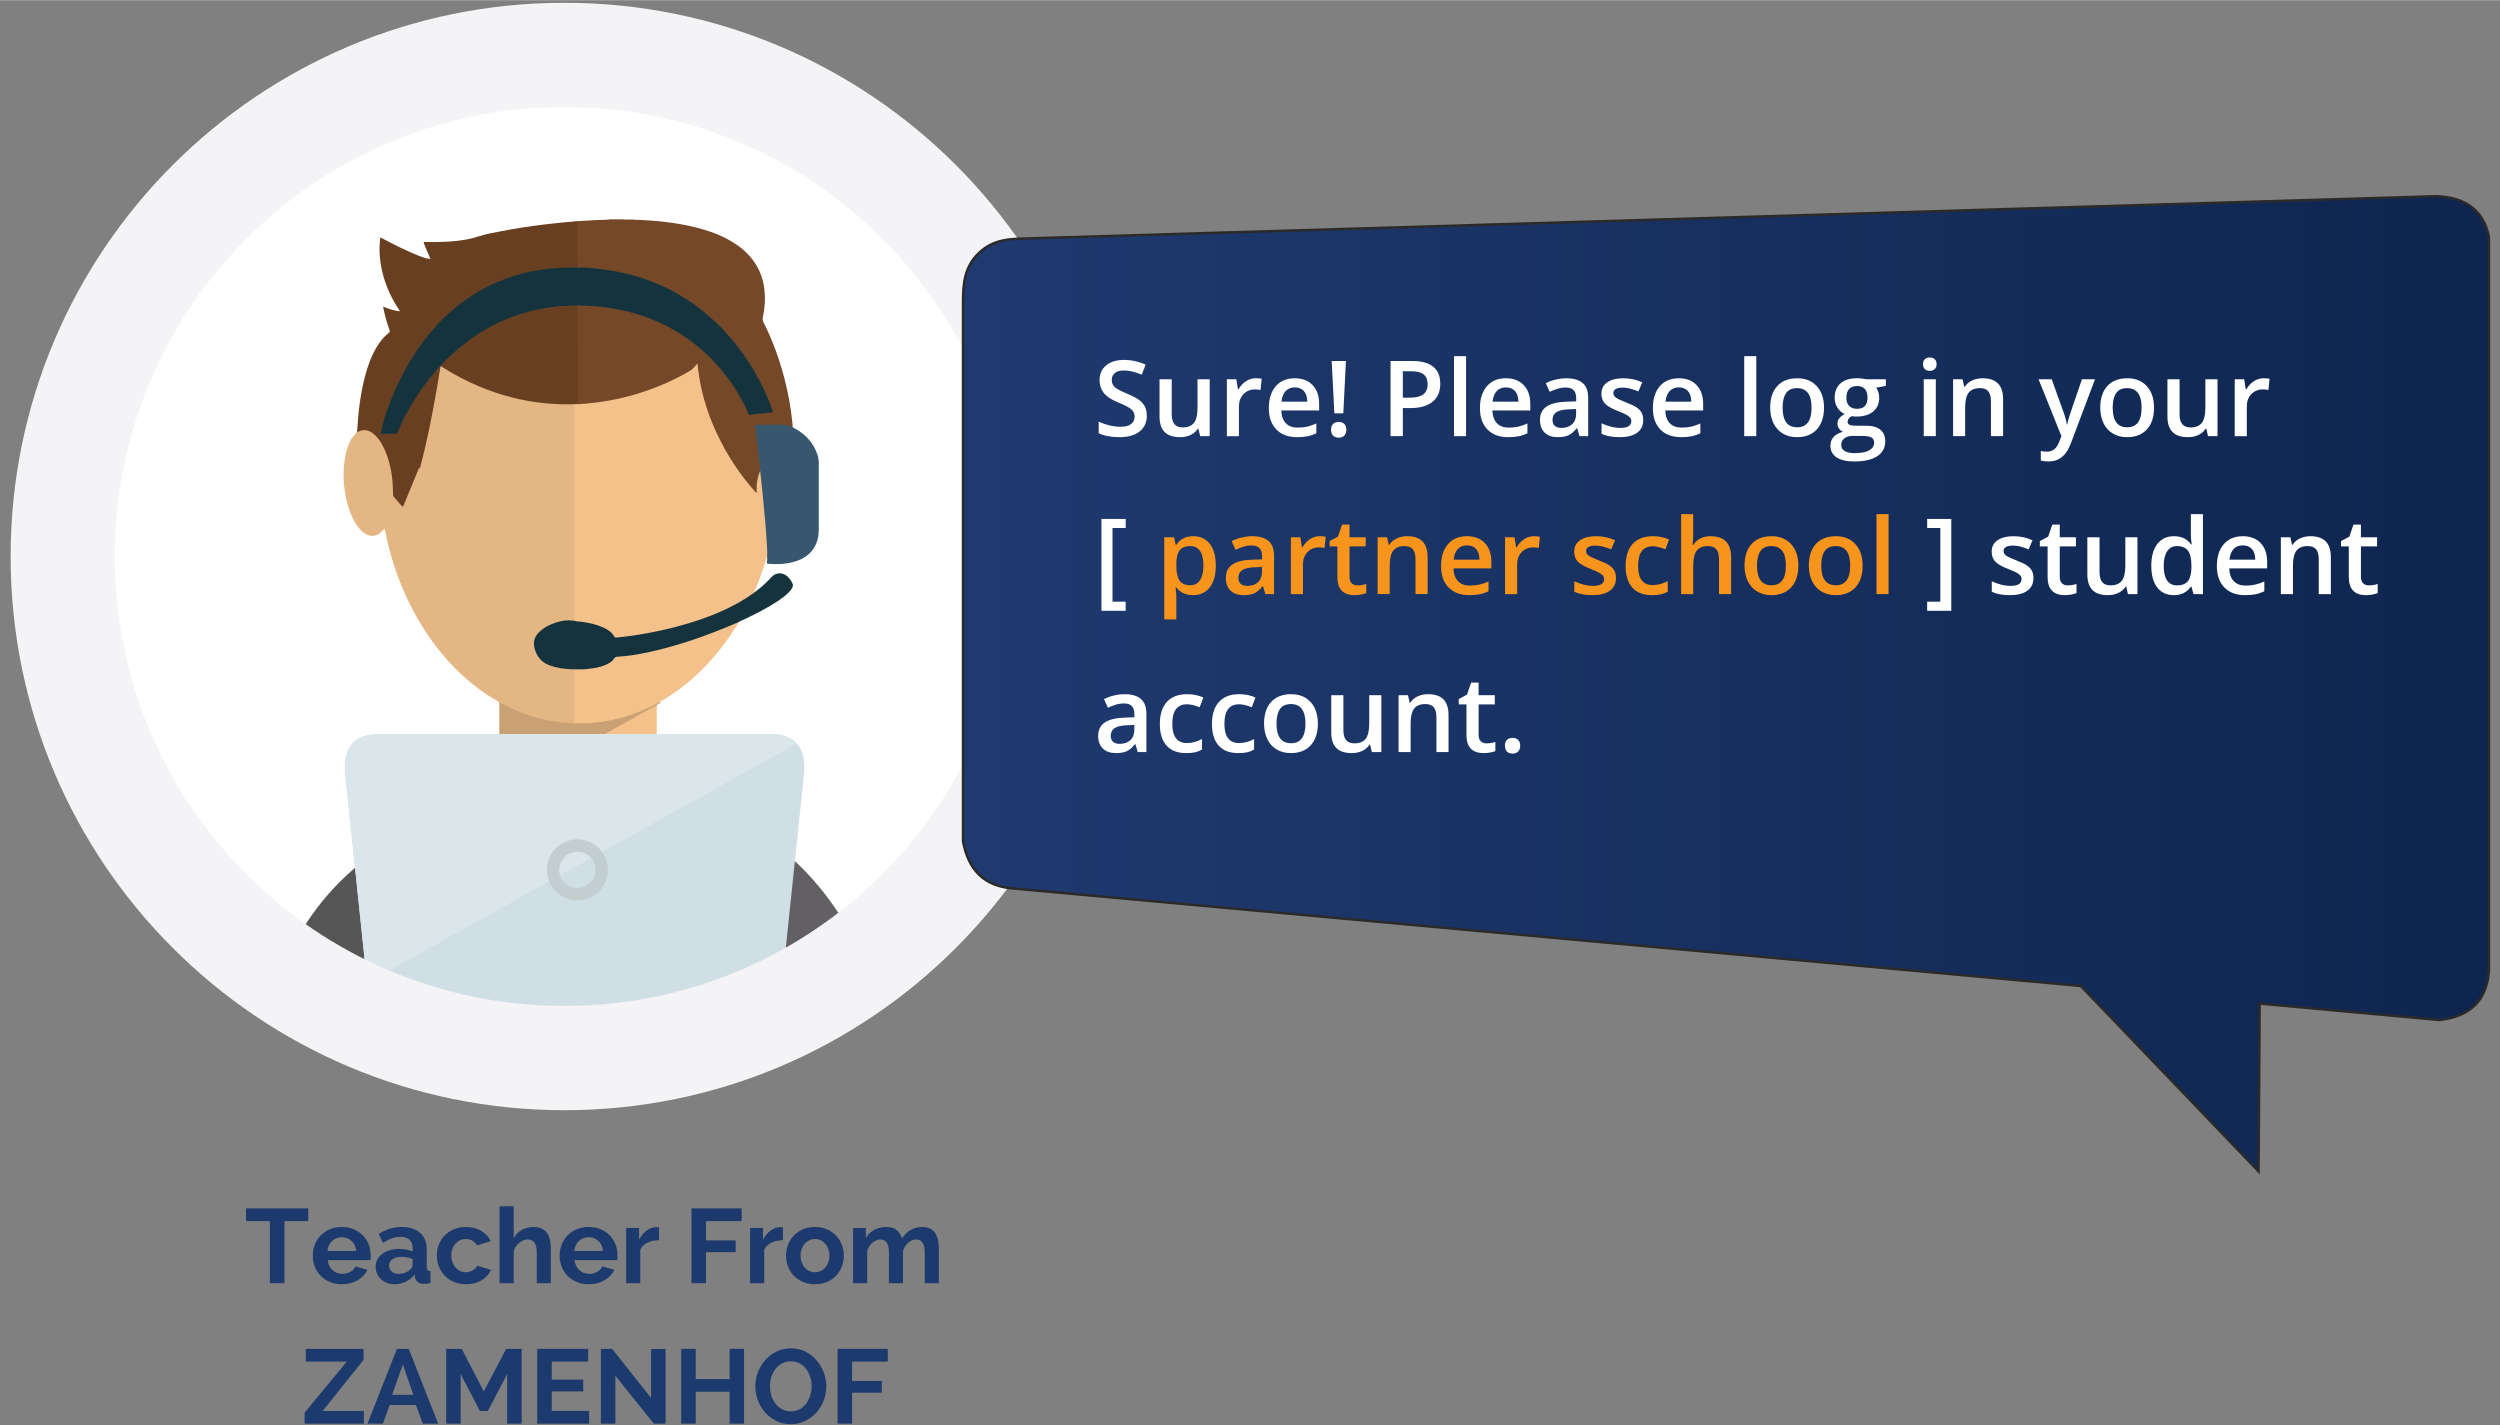 <svg xmlns="http://www.w3.org/2000/svg" width="570" height="325" viewBox="0 0 57000 32492" id="svg395" clip-rule="evenodd" fill-rule="evenodd" image-rendering="optimizeQuality" shape-rendering="geometricPrecision" text-rendering="geometricPrecision"><rect x="0" y="0" width="57000" height="32492" fill="#808080" stroke="none"/><defs id="defs14"><style id="style2">.str0{stroke:#2b2a29;stroke-width:57;stroke-miterlimit:22.926}.fil12{fill:#15333d}.fil8{fill:#693f21}.fil9{fill:#f4c18a}.fil25,.fil28{fill:#1d3a6e;fill-rule:nonzero}.fil28{fill:#fff}</style><linearGradient id="id0" gradientUnits="userSpaceOnUse" y1="15508" x2="34790" y2="15508"><stop offset="0" id="stop4" stop-color="#f7921e"/><stop offset="1" id="stop6" stop-color="#ce7a1a"/></linearGradient><linearGradient id="id1" gradientUnits="userSpaceOnUse" x1="80110" y1="15527" x2="114900" y2="15527"><stop offset="0" id="stop9" stop-color="#1f3a6f"/><stop offset="1" id="stop11" stop-color="#0e254f"/></linearGradient><linearGradient gradientTransform="translate(-58152.616 59.548)" id="id1-3" gradientUnits="userSpaceOnUse" x1="80110" y1="15527" x2="114900" y2="15527"><stop offset="0" id="stop9-6" stop-color="#1f3a6f"/><stop offset="1" id="stop11-7" stop-color="#0e254f"/></linearGradient></defs><circle class="str0" cx="12866.384" cy="12683.548" r="10486" id="circle17" fill="#fff" stroke="#2b2a29" stroke-width="57" stroke-miterlimit="22.926"/><path d="M6279.384 22501.549c231-677 556-1304 998-1867 522-667 1161-1193 1908-1591 465-248 953-437 1468-556 9-2 18-6 21-7 12-9 8-15 5-19-32-48-19-83 19-124 116-125 227-255 340-383 10-11 21-22 36-38 104 103 207 205 309 307 28 6 47 25 66 44 243 243 490 482 727 730 334 350 683 685 1021 1030 16 16 35 31 43 53 3 44-40 54-61 79-248 200-495 401-744 598-76 60-75 60-33 144 162 324 320 650 488 971 49 93 57 182 45 281-21 190-38 381-55 572-16 171-33 342-50 514-14 137-24 274-41 411-2 19-1 39-16 54-4012-432-6193 730-6494-1203z" id="path19" fill="#565656"/><path d="M15767.384 18397.549c95 10 187 38 279 64 732 200 1380 558 1951 1055 508 443 923 963 1273 1536 1025 3407-1225 1991-5633 2652-16-17-14-39-16-60-19-196-36-392-54-589-17-183-33-366-50-549-14-147-25-294-42-440-4-40 0-76 17-112 187-374 374-748 561-1121 9-17 17-35 35-45 30-9 50 11 71 27 143 116 285 232 429 347 55 45 55 45 83-24 187-476 375-952 563-1428l492-1245c10-25 17-52 41-68z" id="path21" fill="#626062"/><path d="M14456.384 5005.548c474 15 944 60 1406 175 297 74 583 176 845 337 176 108 332 240 457 406 148 196 233 417 262 660 26 217 13 432-33 645-9 44-5 79 16 120 208 408 360 837 476 1279 87 330 146 666 181 1005 4 33 4 65 5 98-20 25-42 7-61-2-54-24-109-30-168-30-176 2-353 0-529 1-73 0-75 2-67 76 34 297 67 594 99 891 3 21 4 42 0 63-52 144-87 290-79 444 2 22 7 52-19 61-24 8-42-17-57-33-119-135-233-275-337-422-325-459-584-951-758-1486-94-291-162-587-195-892-3-22-7-45-11-67-7-6-13-2-15 3-65 97-165 147-262 200-501 271-1031 466-1588 581-231 48-464 84-700 96-48 3-95 16-143 9-14-3-29-5-32-22 12-82 9-165 9-247v-1869c0-35-3-69 5-103 14-39 49-32 78-32 213-2 425 19 635 49 467 67 913 203 1333 419 295 151 566 338 814 558 338 298 619 643 847 1031 71 121 138 243 189 374 18 47 46 58 94 51 129-18 259-29 388-42 57-5 64-12 45-68-81-230-180-453-295-667-159-297-344-576-556-838-371-461-811-841-1328-1129-524-293-1086-468-1682-539-148-17-296-33-446-35-40 0-86 4-114-38-8-74-18-148-18-223v-678c0-86 0-86-81-110-8-2-14-7-19-13 65-17 133-14 199-19 200-13 400-25 600-29 15 0 31 3 44-8h311c64 13 128 2 192 6 21 1 42-4 63 3z" id="path23" fill="#754928"/><path d="M14096.384 20791.549c-51 85-92 176-136 265-149 294-296 589-445 883-23 45-32 88-21 138 11 46 8 95 14 142 15 147 24 294 38 440 13 145 29 289 43 434 9 106 17 213 26 320 6 78 15 156 21 234 2 19 1 38 1 57h-461c-26-32-18-69-18-105-1-606-1-1212-1-1817v-1530c0-37-2-73 19-106 9-15 25-22 37-33 11-10 25-17 22-36 5-2 10-2 15 0 126 112 261 214 391 321 143 116 285 232 429 347 14 12 34 21 26 46z" id="path25" fill="#e8a170"/><path d="M13176.384 20146.549v3558h-403c2-109 18-217 28-325 5-55 9-110 16-165 17-139 25-278 38-417 14-138 30-276 43-415 10-101 11-203 28-302 11-65-8-114-35-168-178-352-355-705-532-1057-18-37-18-43 14-68 176-141 353-282 529-423 91-73 179-150 274-218z" id="path27" fill="#d18e66"/><path d="M14456.384 5005.548c-78 7-157-2-235 0-7 0-13-6-20-9h253c1 3 1 6 2 9z" id="path29" fill="#b8a190"/><path d="M13153.384 9208.548c12 1 23 2 34 3-1 5 0 13-6 14-75 14-67 70-67 124v4671c0 38 4 77-6 115-15 32-43 25-70 24-278-18-522 74-729 255-126 109-148 277-85 433 75 184 216 283 400 332 141 38 284 61 432 59 74-1 149-2 224 1 20 1 53-13 56 27-38 28-81 16-122 17-100 2-100 1-100 98v1004.001c0 32 4 66-11 96-34 33-76 22-115 19-529-36-1030-174-1500-420-7-3-14-7-21-10-57-28.001-58-28.001-58 37v1857c0 33 3 65-6 97-3 7-7 12-13 16-16-20-9-44-9-66 0-647-1-1294 1-1940 0-48.001-13-75.001-56-99.001-277-159-531-349-768-564-265-241-499-508-709-798-205-284-383-584-534-899-183-379-327-772-435-1179-39-150-76-300-104-452-1-10-6-18-11-33-20 21-38 40-55 58-136 151-307 138-447 13-99-88-168-198-225-317-94-197-147-406-179-621-24-161-32-324-23-487 12-203 43-403 125-592 31-71 69-138 125-192 30-29 51-59 57-100 19 12 36 6 55-1 126-43 237-13 336 74 104 91 180 204 237 329 121 267 184 548 197 841 3 68 12 137 11 206 0 16 1 32 10 45 49 71 109 133 166 198 19 21 34 6 42-15 19-46 39-91 58-138 81-199 154-401 247-595 146-302 188-630 260-950 102-457 180-919 254-1381 4-25 7-49 20-72 4-5 9-9 15-10 28-3 47 15 68 28 509 320 1055 555 1640 695 256 61 516 99 778 122 125 11 249-1 373 18 59 10 118-15 178-9 22 2 46-4 65 14z" id="path31" fill="#e4b683"/><path class="fil8" d="M10044.384 8345.548c-100 628-212 1253-356 1872-31 134-66 267-100 401-6 23-8 49-36 61-14 6-15 26-21 40-105 254-210 510-315 765-9 21-16 43-30 61-20 3-26-14-36-24-55-64-109-129-166-192-21-23-24-49-24-79 0-318-42-630-159-928-60-153-136-297-257-411-60-57-127-98-211-107-66-6-125 11-180 44-12-13-3-28-10-39 25-410 71-817 174-1216 62-238 143-469 270-682 74-124 162-238 278-327 28-22 25-39 15-67-62-162-104-329-140-497-2-10-7-19 2-30 119 42 236 96 378 101-174-253-300-517-380-803-80-287-109-577-70-875 28 4 45 18 63 27 260 136 521 269 793 379 66 27 133 51 202 68 26 7 52 11 86 10-52-130-116-249-157-377 18-14 36-8 52-7 230 4 460 0 689-23 174-19 345-48 512-104 158-53 323-82 486-113 335-66 672-117 1011-159 184-22 369-40 554-59 29-3 58-2 86-3 29 1 58 1 87 1 21 0 31 11 31 32-1 13 0 27 0 40 0 244 0 487-1 730 0 79 20 156 12 235-19 18-43 15-65 14-133-7-265 5-396 14-293 19-583 66-867 144-471 130-903 340-1295 632-245 183-467 390-668 621-337 386-602 818-819 1280-143 305-257 620-344 945-6 20-11 41-15 61-16 70-14 73 56 73 73 0 146-2 219 0 40 1 63-12 79-50 213-505 505-959 862-1373 22-26 42-55 68-78 15-13 28-33 53-28z" id="path33" fill="#693f21"/><path class="fil9" d="M13244.384 20077.549h-5-4c-19-8-30-24-43-37-316-316-631-632-946-949-288-289-575-578-863-868 16-48 5-97 7-146l2-4c49-58 121-81 183-116 506-285 1012-569 1519-852 540-302 1080-605 1619-908 69-38 138-75 206-114 16-9 33-21 54-12v2223c5 20-9 32-21 44-49 48-92 103-141 151-185 181-359 372-541 555-169 169-336 341-500 515-152 162-317 311-462 480-16 18-30 46-64 38z" id="path35" fill="#f4c18a"/><path class="fil9" d="M13096.384 14147.548v-4860-35c-1-21 10-30 31-31 20-1 43 7 60-10 232-16 462-40 690-81 417-74 819-195 1210-358 221-92 436-198 642-320 41-24 73-55 103-90 20-23 40-46 69-79 55 561 203 1084 437 1583 233 500 530 957 908 1372 10-29 6-49 5-69-6-140 18-275 67-405 4-9 6-19 14-25 44 48 32 110 38 165 38 369 75 739 104 1109 16 201 30 401 37 602 1 28 6 58-20 81-19 23-21 53-30 80-74 237-158 471-258 700-3 9-5 18-8 27-2 37-35 48-59 65-246 171-511 308-788 424-524 219-1070 362-1629 462-217 39-434 72-654 92-32 3-56-2-73-31-60-103-159-159-262-206-181-83-375-109-569-133-24-3-51-3-65-29z" id="path37" fill="#f4c18a"/><path class="fil9" d="M13096.384 16485.549v-1160.001-29c-1-22 11-30 32-30 52 0 103 0 155-1 19 0 39 6 55-10 26-24 59-25 91-27 125-10 246-39 363-84 76-30 144-72 192-140 27-39 65-51 109-53 321-17 633-84 944-160 289-71 572-160 853-257 293-101 583-213 867-339 25-11 50-30 81-14-6 31-27 55-43 80-176 284-373 552-597 800-324 360-691 668-1110 912-13 7-29 12-35 28-106 76.001-225 129.001-343 182.001-359 161-735 261-1126 305-144 16-290 14-435 13-19 0-39 0-53-16z" id="path39" fill="#f4c18a"/><path d="M17491.384 12696.548c7-129-7-257-13-385-7-137-19-275-31-412-17-191-35-381-53-572-13-129-25-259-39-388-6-67-15-133-23-200 0-68-11-136-20-204-10-81-17-163-26-244-10-91-21-182-31-273-9-81-18-162-26-244-2-21-5-41-9-62-4-18 3-30 24-30h46c191 0 382 1 574-1 55-1 105 10 155 33 16 7 31 24 52 16 17 22 44 30 67 43 239 136 413 327 500 591 20 61 31 122 30 186-1 508 0 1017 0 1525 0 148-32 289-112 416-95 152-236 243-403 298-209 68-424 80-642 59-22-2-32-9-26-32 9-40 8-80 6-120z" id="path41" fill="#36576e"/><path d="M13244.384 20077.549c77-66 143-144 214-216 323-331 644-663 966-995 174-179 347-358 520-537 11-11 24-20 29-35 89-79 166-169 251-252 41-40 82-80 126-122 23 25 47 52 71 79 101 115 203 229 304 344 15 17 28 36 42 54-34 85-67 171-100 256-90 227-179 455-269 682-85 215-171 430-256 645l-285 726c-67 168-133 337-200 506-1 3-5 6-9 10-46-20-80-56-118-86-119-95-235-194-356-287-26-20-46-47-78-58-61-63-133-114-201-169-207-169-415-336-623-505-13-10-30-18-28-40z" id="path43" fill="#505050"/><path class="fil12" d="M16838.384 14181.548l-318 132c-568 233-1149 426-1750 556-227 48-455 87-687 99-39 2-66 12-88 49-35 57-92 91-151 121-99 49-204 76-313 92-64 10-129 17-193 25-104 0-207 2-310-1-172-4-339-31-501-90-189-70-297-208-343-399-32-136 5-255 103-353 113-111 251-180 401-227 121-38 246-57 373-39 12 2 23 1 35 1 47 21 97 17 146 23 174 22 344 57 505 129 106 48 203 109 262 215 10 19 24 21 43 18 116-14 232-24 348-41 310-46 619-104 924-181 456-115 901-262 1323-472 177-88 347-188 508-303 14-9 31-16 40-32 127-84 237-187 344-295 17-17 34-36 50-55 90-99 228-114 337-36 66 47 109 112 144 184 16 32 7 63-7 94-19 42-50 77-82 110-73 73-157 135-243 192-250 166-517 301-787 428-38 18-79 31-113 56z" id="path45" fill="#15333d"/><path d="M13096.384 16485.549c113 0 226 5 339-1 92-5 185-18 277-31 142-19 281-47 419-83 181-48 358-108 530-183 113-50 225-103 334-162.001 19-10 37-22 58-24 10 3 22 7 8 17-28 19-59 36.001-88 53.001-116 64-232 128-347 192-112 62-223 126-335 189-120 67-239 135-360 202-140 78-281 156-421 234-147 83-293 166-440 248-108 61-217 120-326 181-110 62-219 125-329 187-108 61-217 120-326 181-118 66-236 134-355 200-114 63-228 125-342 188v-2025c0-8.001 1-15.001 1-22.001 19-9 31 4 44 10 156 81.001 315 155.001 480 218.001 167 63 337 112 511 150 104 23 209 42 314 55 55 7 110 15 165 17 63 1 126 13 189 9z" id="path47" fill="#caa075"/><path class="fil12" d="M10044.384 8345.548c-60 43-102 104-148 159-159 187-304 384-435 592-151 239-288 487-394 751-11 29-25 43-58 42-97-2-195 0-293-1-41 0-41-1-33-42 37-185 96-362 158-539 99-282 222-554 361-819 142-268 305-522 490-762 89-115 186-223 282-332 93-105 195-201 300-293 201-178 418-334 651-469 261-152 537-268 825-357 163-50 328-88 496-116 130-22 260-38 391-48 180-15 359-23 539-21 128 7 256 11 384 24 151 16 302 36 453 63 215 39 425 92 632 160 157 51 310 113 460 180 206 94 403 205 592 329 134 89 263 184 386 289 127 107 253 217 368 337 178 186 342 383 491 592 186 262 347 538 484 828 69 147 131 297 183 452 16 47 9 56-41 60-127 12-255 24-382 36-25 3-48 11-74 12-29 1-44-9-55-37-26-62-52-124-83-183-133-265-293-511-479-742-129-160-269-310-420-449-180-166-375-315-584-444-129-80-260-155-397-219-297-140-606-245-928-312-123-25-247-48-372-64-100-13-201-22-302-28-105-6-210-12-316-9-21 18-47 15-71 14-233-3-463 20-692 59-522 90-1008 274-1457 557-323 204-613 446-875 724-11 11-24 19-37 27z" id="path49" fill="#15333d"/><path class="fil8" d="M10044.384 8346.548c61-90 143-161 221-233 54-49 106-99 162-146 100-84 201-165 307-241 193-139 396-261 611-363 307-147 626-255 960-319 131-26 263-44 396-58 158-18 316-25 475-21 0 715 0 1430 1 2144 0 36-3 69-24 99-245 14-489 4-734-19-522-51-1023-185-1506-388-281-118-550-261-809-423-19-12-36-29-60-32z" id="path51" fill="#693f21"/><g transform="translate(-58152.616 59.548)" id="g59"><path d="M67730 23290l-1234-1189-477-4558c-18-280 32-505 170-655 118-130 302-206 565-215h8999c262 9 446 85 565 215 138 150 188 375 170 655l-477 4558-1234 1189h-3736z" id="path53" fill="#d0dfe4"/><path d="M66665 22264l-169-163-477-4558c-18-280 32-505 170-655 118-130 302-206 565-215h8999c262 9 446 85 565 215z" id="path55" fill="#dbe6ea"/><path d="M71318 19073c384 0 696 312 696 696 0 385-312 696-696 696-385 0-696-311-696-696 0-384 311-696 696-696zm0 282c229 0 414 185 414 414s-185 415-414 415-415-186-415-415 186-414 415-414z" id="path57" fill="#c3ced0"/></g><path d="M12866.384 22931.549c-5660 0-10248-4588-10248-10248.001 0-5660 4588-10248 10248-10248s10248 4588 10248 10248c0 5660.001-4588 10248.001-10248 10248.001zm0 2377c-6972 0-12624-5653-12624-12625.001 0-6972 5652-12624 12624-12624s12624 5652 12624 12624c0 6972.001-5652 12625.001-12624 12625.001z" id="path61" fill="#f4f4f6"/><g transform="translate(-58152.616 59.548)" id="g191"><path class="fil25" id="polygon153" fill="#1d3a6e" fill-rule="nonzero" d="M65180 27487v291h-542v1415h-332v-1415h-545v-291z"/><path class="fil25" d="M65946 29217c-101 0-192-17-273-52-82-34-152-81-209-140-58-60-102-129-134-207-31-79-46-161-46-248 0-89 15-174 45-253 31-79 75-149 132-209 58-60 128-108 210-143 83-35 175-53 278-53 102 0 194 18 275 53 80 35 149 83 206 142s100 128 130 206c29 79 44 161 44 245 0 21 0 41-1 61-1 19-3 35-6 48h-972c4 49 16 93 36 132 19 38 44 71 74 98s65 48 103 63c39 14 79 21 120 21 64 0 125-15 182-47 56-31 95-72 116-123l276 77c-46 96-120 175-222 236-102 62-223 93-364 93zm327-759c-8-95-43-171-105-227-61-57-136-86-224-86-43 0-84 8-121 23-38 15-71 36-100 64-29 27-52 60-71 98-18 39-29 81-32 128z" id="path155" fill="#1d3a6e" fill-rule="nonzero"/><path class="fil25" d="M67147 29217c-61 0-118-10-171-30s-98-48-137-84c-38-36-68-78-90-127-21-48-32-100-32-158 0-59 13-114 40-165 26-50 63-93 110-128s104-63 169-83c66-20 138-30 216-30 56 0 111 5 165 14 54 10 101 24 143 41v-72c0-83-24-147-71-192s-117-67-210-67c-67 0-133 12-197 36s-130 59-197 105l-98-204c161-107 336-161 523-161 181 0 321 45 421 134 101 88 151 217 151 385v392c0 33 6 57 19 72 12 14 35 22 67 24v274c-30 6-59 11-85 13-27 2-50 4-69 4-61-2-107-16-139-42-32-27-52-63-60-107l-7-70c-56 74-124 130-204 168-80 39-166 58-257 58zm91-236c54 0 106-9 155-29 49-19 87-44 114-76 35-28 53-58 53-92v-144c-39-14-80-26-125-35-45-8-88-13-130-13-83 0-151 19-204 57-53 37-79 85-79 143 0 54 21 99 62 135 42 36 93 54 154 54z" id="path157" fill="#1d3a6e" fill-rule="nonzero"/><path class="fil25" d="M68112 28563c0-88 15-171 46-250 30-78 74-147 132-206 57-59 127-107 209-142 81-35 173-53 276-53 137 0 255 30 351 89 97 59 170 137 218 233l-315 96c-27-46-63-82-108-107s-94-37-149-37c-46 0-89 9-129 28-40 18-75 44-105 77-29 32-53 72-69 119-17 46-26 97-26 153s9 108 27 154c17 47 41 87 71 120 29 34 64 60 104 78 40 19 83 28 127 28 58 0 111-15 160-43 49-29 83-64 102-106l315 96c-44 96-115 175-214 235-99 61-219 92-358 92-102 0-194-18-276-53s-151-83-209-143c-57-60-102-130-133-209s-47-162-47-249z" id="path159" fill="#1d3a6e" fill-rule="nonzero"/><path class="fil25" d="M70712 29193h-321v-707c0-99-19-172-56-219-36-48-88-71-156-71-29 0-59 6-91 19s-62 31-91 54-55 51-79 83-42 67-53 106v735h-322v-1754h322v728c46-82 109-145 188-189 80-44 167-66 263-66 82 0 148 14 199 42 52 28 92 65 121 112 28 46 48 99 60 159 11 59 16 120 16 182z" id="path161" fill="#1d3a6e" fill-rule="nonzero"/><path class="fil25" d="M71574 29217c-101 0-192-17-274-52-81-34-151-81-208-140-58-60-102-129-134-207-31-79-46-161-46-248 0-89 15-174 45-253 31-79 75-149 132-209 58-60 128-108 210-143 83-35 175-53 278-53 102 0 194 18 275 53 80 35 149 83 206 142s100 128 130 206c29 79 44 161 44 245 0 21 0 41-1 61-1 19-3 35-6 48h-972c4 49 16 93 36 132 19 38 44 71 74 98s65 48 103 63c39 14 79 21 120 21 64 0 125-15 182-47 56-31 95-72 116-123l276 77c-46 96-120 175-222 236-102 62-223 93-364 93zm327-759c-8-95-43-171-105-227-61-57-136-86-224-86-43 0-84 8-121 23-38 15-71 36-100 64-29 27-52 60-71 98-18 39-29 81-32 128z" id="path163" fill="#1d3a6e" fill-rule="nonzero"/><path class="fil25" d="M73178 28213c-97 1-185 20-262 56-76 36-132 90-165 162v762h-322v-1259h295v269c44-87 100-156 170-209 69-53 143-79 219-79 18 0 31 0 40 1s17 2 25 3z" id="path165" fill="#1d3a6e" fill-rule="nonzero"/><path class="fil25" id="polygon167" fill="#1d3a6e" fill-rule="nonzero" d="M74249 28217h677v269h-677v707h-331v-1706h1145v291h-814z"/><path class="fil25" d="M76004 28213c-97 1-185 20-262 56-76 36-132 90-165 162v762h-322v-1259h295v269c44-87 100-156 170-209 69-53 143-79 219-79 18 0 31 0 40 1s17 2 25 3z" id="path169" fill="#1d3a6e" fill-rule="nonzero"/><path class="fil25" d="M76734 29217c-102 0-194-18-276-53s-151-83-208-143-100-129-131-208c-30-78-45-161-45-247 0-88 15-172 45-250 31-79 74-148 131-208s126-108 208-143 174-53 276-53 194 18 275 53 150 83 206 143c57 60 101 129 131 208 31 78 46 162 46 250 0 86-15 169-46 247-30 79-73 148-129 208s-125 108-207 143-174 53-276 53zm-329-651c0 56 9 107 25 152 17 46 40 86 70 119 30 34 64 60 104 78 40 19 84 28 130 28s90-9 130-28c40-18 74-44 104-78 30-33 53-73 70-120 17-46 25-98 25-154 0-54-8-105-25-151-17-47-40-87-70-120-30-34-64-60-104-78-40-19-84-28-130-28s-90 10-130 29-74 46-104 79c-30 34-53 74-70 120-16 47-25 97-25 152z" id="path171" fill="#1d3a6e" fill-rule="nonzero"/><path class="fil25" d="M79558 29193h-322v-707c0-101-18-174-53-221-35-46-83-69-144-69-62 0-122 24-178 73s-96 113-120 191v733h-321v-707c0-101-18-174-52-221-34-46-82-69-143-69-62 0-122 24-179 72s-97 111-121 190v735h-322v-1259h291v233c46-82 110-145 191-189 80-44 173-66 277-66 106 0 187 26 244 77 56 51 94 115 111 190 52-87 116-153 195-198 78-46 168-69 269-69 77 0 140 15 189 43 50 29 88 67 116 113 27 47 46 100 56 159s16 119 16 180z" id="path173" fill="#1d3a6e" fill-rule="nonzero"/><path class="fil25" id="polygon175" fill="#1d3a6e" fill-rule="nonzero" d="M66442 30940l-931 1165h938v291h-1351v-250l962-1165h-936v-291h1318z"/><path class="fil25" d="M66531 32396l672-1706h269l670 1706h-350l-156-425h-598l-156 425zm807-1348l-245 690h483z" id="path177" fill="#1d3a6e" fill-rule="nonzero"/><path class="fil25" id="polygon179" fill="#1d3a6e" fill-rule="nonzero" d="M69275 32108h-180l-439-841v1129h-331v-1706h355l504 971 509-971h353v1706h-331v-1129z"/><path class="fil25" id="polygon181" fill="#1d3a6e" fill-rule="nonzero" d="M70401 30690h1162v291h-830v411h718v269h-718v444h852v291h-1184z"/><path class="fil25" id="polygon183" fill="#1d3a6e" fill-rule="nonzero" d="M72997 31810v-1117h331v1703h-269l-876-1093v1093h-331v-1706h257z"/><path class="fil25" id="polygon185" fill="#1d3a6e" fill-rule="nonzero" d="M74788 31668h-773v728h-331v-1706h331v690h773v-690h329v1706h-329z"/><path class="fil25" d="M76181 32408c-120 0-230-24-329-73s-185-114-256-195-126-173-164-277c-39-104-58-211-58-320 0-113 20-222 61-326 41-105 98-197 171-277 72-80 158-144 258-191 99-47 207-71 324-71 120 0 230 26 329 76s184 117 254 198c71 82 125 175 164 279 38 104 57 210 57 317 0 114-20 222-61 326-41 103-97 194-169 274-72 79-158 142-257 189-99 48-208 71-324 71zm-473-865c0 74 11 145 32 214 22 69 53 130 94 183s91 95 150 127 126 48 201 48c77 0 145-16 203-49 59-33 108-77 148-131 40-55 70-116 91-184s31-137 31-208c0-73-11-145-33-214-23-68-54-129-95-182s-90-95-149-126c-58-32-124-47-198-47-77 0-144 16-203 49-58 33-108 76-149 130-40 54-71 114-92 182-21 69-31 138-31 208z" id="path187" fill="#1d3a6e" fill-rule="nonzero"/><path class="fil25" id="polygon189" fill="#1d3a6e" fill-rule="nonzero" d="M77580 31421h678v269h-678v706h-331v-1706h1145v291h-814z"/></g><path class="str0" d="M22318.384 5765.548c350-331 728-322 1168-335 10687-321 21374-641 32061-961 339 13 600 95 793 238 215 158 346 392 407 687V22126.55c-24 335-126 584-294 763-196 209-480 322-831 363-1368-125-2735-250-4102-375-9 1275-17 2551-25 3826-1351-1409-2701-2818-4052-4227-8120-742-16240-1484-24361-2225-314-26-571-128-763-316-179-176-302-427-362-760V6860.548c0-410 40-791 361-1095z" id="path193" fill="url(#id1-3)" stroke="#2b2a29" stroke-width="57" stroke-miterlimit="22.926"/><g transform="translate(-58152.616 59.548)" id="g271"><path class="fil28" d="M84300 9415c0 153-55 272-165 359-111 87-262 130-456 130s-353-30-476-90v-265c78 37 161 66 249 87s170 31 246 31c110 0 192-21 245-63s79-99 79-170c0-64-24-118-73-163-48-44-148-97-300-158-156-63-266-136-330-217s-96-179-96-293c0-143 51-256 152-338 102-82 238-123 409-123 164 0 328 36 490 108l-89 229c-152-64-288-96-408-96-90 0-159 19-206 59-47 39-70 91-70 156 0 45 9 83 28 115 19 31 49 61 92 89s121 65 232 112c126 52 218 101 277 146 58 45 101 97 129 154 27 57 41 124 41 201z" id="path195" fill="#fff" fill-rule="nonzero"/><path class="fil28" d="M85516 9881l-39-170h-14c-38 60-93 107-163 142-71 34-152 51-242 51-157 0-274-39-352-117-77-78-116-197-116-355v-848h278v800c0 99 20 173 61 223 40 50 104 75 191 75 115 0 200-35 255-104 54-69 81-185 81-348v-646h277v1297z" id="path197" fill="#fff" fill-rule="nonzero"/><path class="fil28" d="M86782 8561c56 0 102 4 137 11l-26 257c-39-9-80-14-122-14-110 0-200 36-268 108s-103 165-103 280v678h-275V8584h216l36 229h14c43-78 99-139 168-184 69-46 144-68 223-68z" id="path199" fill="#fff" fill-rule="nonzero"/><path class="fil28" d="M87726 9904c-202 0-360-59-473-176-114-118-171-280-171-486 0-212 53-378 158-500 106-121 251-181 435-181 171 0 306 52 406 156 99 104 148 247 148 429v149h-863c4 125 38 222 102 290 64 67 154 101 270 101 77 0 148-7 214-21 66-15 137-39 213-73v224c-67 32-135 55-204 68-69 14-147 20-235 20zm-51-1135c-87 0-157 28-210 84-53 55-84 136-94 242h588c-2-107-28-188-78-243s-118-83-206-83z" id="path201" fill="#fff" fill-rule="nonzero"/><path class="fil28" d="M88501 9734c0-58 15-102 46-132 30-30 74-45 130-45 55 0 98 16 128 47 29 31 44 75 44 130 0 56-15 100-45 132-30 33-72 49-127 49-56 0-99-16-130-47-30-31-46-76-46-134zm279-374h-204l-61-1193h325z" id="path203" fill="#fff" fill-rule="nonzero"/><path class="fil28" d="M90991 8685c0 179-59 316-176 411-117 96-284 144-500 144h-178v641h-280V8167h493c214 0 374 44 481 131 107 88 160 217 160 387zm-854 319h149c143 0 249-25 316-75s101-128 101-235c0-98-30-172-90-220-61-49-154-73-282-73h-194z" id="path205" fill="#fff" fill-rule="nonzero"/><path class="fil28" id="polygon207" fill="#fff" fill-rule="nonzero" d="M91579 8057v1824h-275V8057z"/><path class="fil28" d="M92539 9904c-202 0-359-59-473-176-114-118-171-280-171-486 0-212 53-378 159-500 105-121 250-181 434-181 171 0 306 52 406 156 99 104 149 247 149 429v149h-864c4 125 38 222 102 290 64 67 154 101 271 101 76 0 147-7 213-21 66-15 137-39 213-73v224c-67 32-135 55-204 68-69 14-147 20-235 20zm-51-1135c-87 0-157 28-210 84-53 55-84 136-94 242h588c-2-107-28-188-77-243-51-55-119-83-207-83z" id="path209" fill="#fff" fill-rule="nonzero"/><path class="fil28" d="M94166 9881l-55-181h-9c-63 79-126 133-189 161-63 29-144 43-244 43-127 0-226-34-298-103-71-69-107-166-107-292 0-133 50-234 149-302s250-105 453-112l224-7v-69c0-83-19-145-58-186s-99-61-180-61c-66 0-130 10-191 29-61 20-119 43-176 69l-89-197c71-36 148-64 231-84 84-19 163-28 237-28 165 0 289 36 373 108 84 71 126 184 126 338v874zm-410-188c100 0 180-28 241-84 60-55 91-134 91-235v-112l-167 7c-129 5-224 26-283 65s-88 98-88 178c0 57 17 102 51 134 35 31 86 47 155 47z" id="path211" fill="#fff" fill-rule="nonzero"/><path class="fil28" d="M95618 9512c0 126-46 223-138 291-93 67-225 101-397 101s-311-26-415-78v-238c152 70 294 105 425 105 169 0 254-51 254-153 0-33-9-61-28-82-19-22-50-45-93-68-43-24-102-50-179-80-149-58-250-116-303-174-52-57-79-133-79-225 0-111 45-197 134-258 90-62 211-92 365-92 153 0 297 31 433 92l-89 208c-140-58-258-87-353-87-145 0-218 42-218 124 0 41 19 75 57 104 38 28 120 66 248 116 107 41 184 79 233 113 48 35 84 74 108 119 23 45 35 99 35 162z" id="path213" fill="#fff" fill-rule="nonzero"/><path class="fil28" d="M96481 9904c-201 0-359-59-473-176-113-118-170-280-170-486 0-212 53-378 158-500 106-121 250-181 435-181 171 0 306 52 405 156s149 247 149 429v149h-864c4 125 38 222 102 290 64 67 155 101 271 101 77 0 148-7 214-21 66-15 137-39 213-73v224c-68 32-136 55-204 68-69 14-148 20-236 20zm-50-1135c-88 0-158 28-210 84-53 55-85 136-95 242h588c-1-107-27-188-77-243s-119-83-206-83z" id="path215" fill="#fff" fill-rule="nonzero"/><path class="fil28" id="polygon217" fill="#fff" fill-rule="nonzero" d="M98196 8057v1824h-275V8057z"/><path class="fil28" d="M99740 9230c0 212-55 377-163 496-109 119-260 178-454 178-121 0-228-27-321-82s-164-133-214-235c-50-103-75-222-75-357 0-210 54-374 162-492 107-118 259-177 455-177 188 0 336 60 446 181 109 121 164 283 164 488zm-944 0c0 300 111 449 332 449 219 0 328-149 328-449 0-296-110-444-330-444-116 0-200 38-252 115-52 76-78 186-78 329z" id="path219" fill="#fff" fill-rule="nonzero"/><path class="fil28" d="M101150 8584v151l-221 41c20 28 37 61 50 101s20 82 20 127c0 134-46 239-138 315-92 77-219 115-381 115-41 0-79-3-112-9-60 36-90 79-90 129 0 29 14 52 42 67 28 14 79 22 153 22h226c143 0 252 30 326 91s111 149 111 264c0 147-60 260-181 340-122 80-296 120-525 120-177 0-312-32-405-94-93-63-139-152-139-267 0-80 25-147 76-202 50-54 120-92 211-113-37-15-67-40-91-75s-35-72-35-110c0-48 13-89 40-123 28-34 68-67 122-100-67-29-121-76-163-141s-63-142-63-229c0-141 45-250 133-327 89-78 215-116 379-116 37 0 75 2 116 7 40 5 70 11 90 16zm-1018 1498c0 60 27 106 80 138 54 32 129 48 226 48 150 0 261-22 335-65 73-43 110-100 110-171 0-56-20-96-60-120s-115-36-225-36h-208c-79 0-142 19-188 56-47 37-70 87-70 150zm118-1078c0 81 21 144 63 187 42 44 102 66 180 66 159 0 239-85 239-255 0-85-20-150-59-196-40-45-100-68-180-68s-140 22-181 68c-41 45-62 111-62 198z" id="path221" fill="#fff" fill-rule="nonzero"/><path class="fil28" d="M101997 8241c0-50 14-87 41-114s65-40 115-40c48 0 86 13 113 40s41 64 41 114c0 47-14 83-41 110s-65 41-113 41c-50 0-88-14-115-41s-41-63-41-110zm292 1640h-275V8584h275z" id="path223" fill="#fff" fill-rule="nonzero"/><path class="fil28" d="M103823 9881h-277v-797c0-100-20-175-60-224-40-50-104-74-192-74-116 0-201 34-255 103s-81 184-81 346v646h-275V8584h215l39 170h14c39-62 94-109 166-143 72-33 152-50 239-50 311 0 467 158 467 475z" id="path225" fill="#fff" fill-rule="nonzero"/><path class="fil28" d="M104632 8584h300l264 735c40 105 66 203 80 296h9c7-43 20-95 39-157 18-61 118-353 297-874h298l-554 1469c-101 270-269 405-504 405-61 0-121-7-178-20v-218c41 9 88 14 141 14 133 0 227-77 280-231l49-122z" id="path227" fill="#fff" fill-rule="nonzero"/><path class="fil28" d="M107265 9230c0 212-54 377-163 496-108 119-260 178-453 178-121 0-228-27-321-82s-165-133-215-235c-50-103-75-222-75-357 0-210 54-374 162-492s260-177 456-177c187 0 336 60 445 181s164 283 164 488zm-943 0c0 300 110 449 331 449 219 0 328-149 328-449 0-296-110-444-330-444-116 0-199 38-251 115-52 76-78 186-78 329z" id="path229" fill="#fff" fill-rule="nonzero"/><path class="fil28" d="M108495 9881l-38-170h-15c-38 60-92 107-163 142-71 34-151 51-242 51-157 0-274-39-351-117-78-78-116-197-116-355v-848h277v800c0 99 21 173 61 223 41 50 104 75 191 75 116 0 201-35 255-104s81-185 81-348v-646h277v1297z" id="path231" fill="#fff" fill-rule="nonzero"/><path class="fil28" d="M109762 8561c55 0 101 4 137 11l-27 257c-39-9-80-14-122-14-110 0-199 36-268 108-68 72-102 165-102 280v678h-276V8584h216l36 229h14c43-78 99-139 169-184 69-46 143-68 223-68z" id="path233" fill="#fff" fill-rule="nonzero"/><path class="fil28" id="polygon235" fill="#fff" fill-rule="nonzero" d="M83818 13655v207h-552v-2094h552v207h-300v1680z"/><path d="M101212 13482h-275v-1824h275zm-592-650c0 212-54 377-162 496-109 118-260 178-454 178-121 0-228-28-321-82-93-55-164-134-214-236s-75-221-75-356c0-211 54-375 161-493 108-118 260-177 456-177 188 0 336 61 445 181 110 121 164 284 164 489zm-943 0c0 299 111 449 332 449 219 0 328-150 328-449 0-297-110-445-330-445-116 0-200 39-252 115-52 77-78 187-78 330zm-522 0c0 212-54 377-163 496-109 118-260 178-453 178-122 0-228-28-321-82-93-55-165-134-215-236s-75-221-75-356c0-211 54-375 162-493s259-177 456-177c187 0 335 61 445 181 109 121 164 284 164 489zm-943 0c0 299 110 449 331 449 219 0 328-150 328-449 0-297-110-445-330-445-116 0-200 39-251 115-52 77-78 187-78 330zm-590 650h-276v-797c0-100-20-175-61-224-40-49-104-74-191-74-116 0-201 35-255 104s-81 185-81 348v643h-276v-1824h276v463c0 75-5 154-14 238h17c38-62 90-111 157-145 66-35 144-52 233-52 314 0 471 159 471 475zm-1805 24c-196 0-345-57-447-172-102-114-153-279-153-493 0-218 53-386 160-503s261-176 462-176c137 0 260 26 369 76l-83 222c-116-45-212-68-288-68-224 0-336 149-336 447 0 145 27 254 83 327 56 74 138 110 246 110 122 0 238-30 348-91v240c-49 29-102 50-158 62-56 13-123 19-203 19zm-820-393c0 127-46 224-138 291-93 68-225 102-397 102s-311-26-415-79v-238c152 71 294 106 425 106 169 0 254-51 254-154 0-33-9-60-28-82s-50-44-93-68c-43-23-102-50-179-80-149-57-250-115-303-173-52-58-79-133-79-225 0-111 45-197 134-259 90-61 211-92 365-92 153 0 297 31 433 93l-89 207c-140-57-258-86-353-86-145 0-218 41-218 124 0 41 19 75 57 103s120 67 248 116c107 42 184 79 233 114 48 34 84 74 108 119 23 45 35 99 35 161zm-1871-951c55 0 101 4 137 12l-27 257c-39-10-80-14-122-14-110 0-199 36-268 108-68 71-102 165-102 280v677h-276v-1296h216l36 228h14c43-77 99-138 169-184 69-45 143-68 223-68zm-1474 1344c-202 0-359-59-473-177-114-117-170-279-170-486 0-211 52-378 158-499 105-121 250-182 434-182 171 0 307 52 406 156s149 247 149 429v149h-864c4 126 38 223 102 290 64 68 154 102 271 102 76 0 147-7 213-22 66-14 137-38 213-72v224c-67 32-135 55-204 68-68 13-147 20-235 20zm-51-1135c-87 0-157 28-210 83-53 56-84 137-94 243h588c-2-107-27-188-77-243s-119-83-207-83zm-898 1111h-277v-797c0-100-20-175-60-224s-104-74-192-74c-116 0-201 35-255 104-54 68-81 184-81 345v646h-275v-1296h215l39 170h14c39-62 95-110 166-143 72-34 152-51 239-51 311 0 467 159 467 475zm-1601-199c67 0 135-10 202-32v208c-31 13-70 24-118 33s-98 14-149 14c-261 0-392-138-392-413v-699h-177v-122l190-100 94-275h170v289h369v208h-369v694c0 67 16 116 50 148 33 31 76 47 130 47zm-860-1121c56 0 102 4 137 12l-27 257c-39-10-79-14-121-14-111 0-200 36-268 108-68 71-103 165-103 280v677h-275v-1296h216l36 228h14c43-77 99-138 168-184 69-45 144-68 223-68zm-1238 1320l-55-180h-10c-62 79-125 133-188 161-63 29-145 43-244 43-127 0-227-35-298-103-72-69-107-166-107-292 0-134 49-235 148-303 100-68 251-105 454-111l224-7v-69c0-83-20-145-58-186-39-41-99-62-180-62-66 0-130 10-191 30-61 19-120 42-176 69l-89-197c70-37 147-65 231-84 83-19 162-29 237-29 164 0 289 36 373 108s126 185 126 339v873zm-410-187c100 0 180-28 241-84 60-56 90-134 90-235v-113l-166 7c-130 5-224 27-283 65-59 39-88 98-88 178 0 58 17 103 51 134 35 32 86 48 155 48zm-1239 211c-164 0-291-59-382-177h-16c11 109 16 176 16 199v531h-275v-1873h223c6 24 19 82 38 173h14c86-131 215-197 387-197 162 0 288 59 378 176s135 282 135 494-46 377-137 496c-92 118-219 178-381 178zm-66-1119c-110 0-190 32-240 97-50 64-76 166-76 307v41c0 158 26 272 75 343 50 70 132 106 245 106 96 0 169-39 221-118 51-78 77-189 77-334s-26-255-77-330c-51-74-126-112-225-112z" id="path237" fill="#f7941c" fill-rule="nonzero"/><path class="fil28" id="polygon239" fill="#fff" fill-rule="nonzero" d="M102092 13862v-207h300v-1680h-300v-207h550v2094z"/><path class="fil28" d="M104515 13113c0 127-46 224-138 291-92 68-224 102-396 102-173 0-312-26-416-79v-238c152 71 294 106 425 106 170 0 254-51 254-154 0-33-9-60-28-82-18-22-49-44-92-68-43-23-103-50-179-80-150-57-251-115-303-173-53-58-79-133-79-225 0-111 44-197 134-259 89-61 211-92 365-92 152 0 296 31 432 93l-89 207c-140-57-257-86-353-86-145 0-218 41-218 124 0 41 19 75 57 103s121 67 248 116c107 42 185 79 233 114 49 34 84 74 108 119 23 45 35 99 35 161z" id="path241" fill="#fff" fill-rule="nonzero"/><path class="fil28" d="M105295 13283c67 0 135-10 202-32v208c-31 13-70 24-118 33s-98 14-149 14c-261 0-392-138-392-413v-699h-177v-122l190-100 94-275h170v289h369v208h-369v694c0 67 16 116 50 148 33 31 76 47 130 47z" id="path243" fill="#fff" fill-rule="nonzero"/><path class="fil28" d="M106670 13482l-39-170h-14c-38 61-93 108-164 142-70 35-151 52-241 52-157 0-275-39-352-117-77-79-116-197-116-356v-847h278v799c0 100 20 174 61 224 40 49 104 74 191 74 115 0 200-35 255-104 54-69 81-185 81-347v-646h276v1296z" id="path245" fill="#fff" fill-rule="nonzero"/><path class="fil28" d="M107716 13506c-162 0-288-59-379-176-90-117-135-282-135-494s46-378 137-496c92-119 219-178 382-178 170 0 300 63 389 189h14c-14-93-20-166-20-220v-473h276v1824h-215l-48-170h-13c-88 129-218 194-388 194zm74-223c113 0 195-32 247-95 51-64 78-168 80-311v-38c0-164-27-280-80-348-53-69-136-104-250-104-96 0-171 40-223 118-53 79-79 191-79 336 0 144 26 254 76 329 51 75 127 113 229 113z" id="path247" fill="#fff" fill-rule="nonzero"/><path class="fil28" d="M109340 13506c-202 0-359-59-473-177-114-117-170-279-170-486 0-211 52-378 158-499 105-121 250-182 434-182 171 0 307 52 406 156s149 247 149 429v149h-864c4 126 38 223 102 290 64 68 154 102 271 102 76 0 148-7 213-22 67-14 137-38 213-72v224c-67 32-135 55-204 68-68 13-147 20-235 20zm-51-1135c-87 0-157 28-210 83-53 56-84 137-94 243h588c-2-107-27-188-77-243s-119-83-207-83z" id="path249" fill="#fff" fill-rule="nonzero"/><path class="fil28" d="M111296 13482h-276v-797c0-100-20-175-60-224-41-49-104-74-192-74-116 0-202 35-255 104-54 68-81 184-81 345v646h-276v-1296h216l39 170h14c39-62 94-110 166-143 72-34 152-51 239-51 311 0 466 159 466 475z" id="path251" fill="#fff" fill-rule="nonzero"/><path class="fil28" d="M112162 13283c67 0 135-10 202-32v208c-31 13-70 24-118 33s-98 14-149 14c-261 0-392-138-392-413v-699h-177v-122l190-100 94-275h170v289h369v208h-369v694c0 67 16 116 50 148 33 31 76 47 130 47z" id="path253" fill="#fff" fill-rule="nonzero"/><path class="fil28" d="M84094 17084l-55-181h-10c-62 79-125 133-189 162-63 28-144 42-243 42-128 0-227-34-298-103-72-69-108-166-108-292 0-133 50-234 149-302s251-105 454-112l223-7v-69c0-83-19-145-58-186-38-41-98-61-179-61-67 0-131 10-191 29-61 20-120 43-176 69l-89-197c70-36 147-64 231-83 83-20 162-29 236-29 165 0 289 36 373 108s126 185 126 339v873zm-411-188c100 0 181-28 241-83 61-56 91-135 91-236v-112l-166 7c-130 5-224 26-283 65s-89 98-89 178c0 57 17 102 52 134 34 32 86 47 154 47z" id="path255" fill="#fff" fill-rule="nonzero"/><path class="fil28" d="M85197 17107c-196 0-345-57-447-171-102-115-153-279-153-493 0-218 54-386 160-503 107-118 261-176 463-176 136 0 259 25 369 76l-84 222c-116-46-212-68-288-68-224 0-336 149-336 446 0 146 28 255 84 328 55 73 137 110 245 110 123 0 239-31 348-92v240c-49 29-102 50-157 63-56 12-124 18-204 18z" id="path257" fill="#fff" fill-rule="nonzero"/><path class="fil28" d="M86385 17107c-196 0-345-57-447-171-102-115-153-279-153-493 0-218 54-386 160-503 107-118 261-176 463-176 136 0 259 25 369 76l-84 222c-116-46-212-68-288-68-224 0-336 149-336 446 0 146 28 255 84 328 55 73 137 110 245 110 123 0 239-31 348-92v240c-49 29-102 50-157 63-56 12-124 18-204 18z" id="path259" fill="#fff" fill-rule="nonzero"/><path class="fil28" d="M88200 16433c0 212-54 377-163 496-108 119-259 178-453 178-121 0-228-27-321-82-93-54-165-133-215-235-50-103-75-222-75-357 0-210 54-374 162-492s260-177 456-177c187 0 336 60 445 181s164 283 164 488zm-943 0c0 300 110 449 331 449 219 0 329-149 329-449 0-296-111-444-331-444-115 0-199 38-251 115-52 76-78 186-78 329z" id="path261" fill="#fff" fill-rule="nonzero"/><path class="fil28" d="M89430 17084l-38-170h-14c-39 60-93 107-164 142-71 34-151 51-242 51-157 0-274-39-351-117-78-78-116-196-116-355v-848h277v800c0 99 21 174 61 223 41 50 105 75 191 75 116 0 201-35 255-104s82-185 82-348v-646h276v1297z" id="path263" fill="#fff" fill-rule="nonzero"/><path class="fil28" d="M91179 17084h-276v-797c0-100-20-175-60-224-41-49-104-74-192-74-116 0-201 34-255 103s-81 184-81 346v646h-275v-1297h215l39 170h14c39-61 94-109 166-143 72-33 152-50 239-50 311 0 466 158 466 475z" id="path265" fill="#fff" fill-rule="nonzero"/><path class="fil28" d="M92045 16885c68 0 135-11 202-32v207c-31 14-70 25-118 34s-98 13-149 13c-261 0-392-137-392-412v-699h-176v-122l189-101 94-274h170v288h369v209h-369v694c0 66 16 116 50 147 33 32 76 48 130 48z" id="path267" fill="#fff" fill-rule="nonzero"/><path class="fil28" d="M92465 16937c0-57 15-100 44-131 30-30 73-46 129-46 57 0 101 16 130 48 30 32 45 75 45 129 0 56-15 100-45 132-30 33-74 49-130 49s-99-16-129-48c-29-32-44-76-44-133z" id="path269" fill="#fff" fill-rule="nonzero"/></g></svg>
